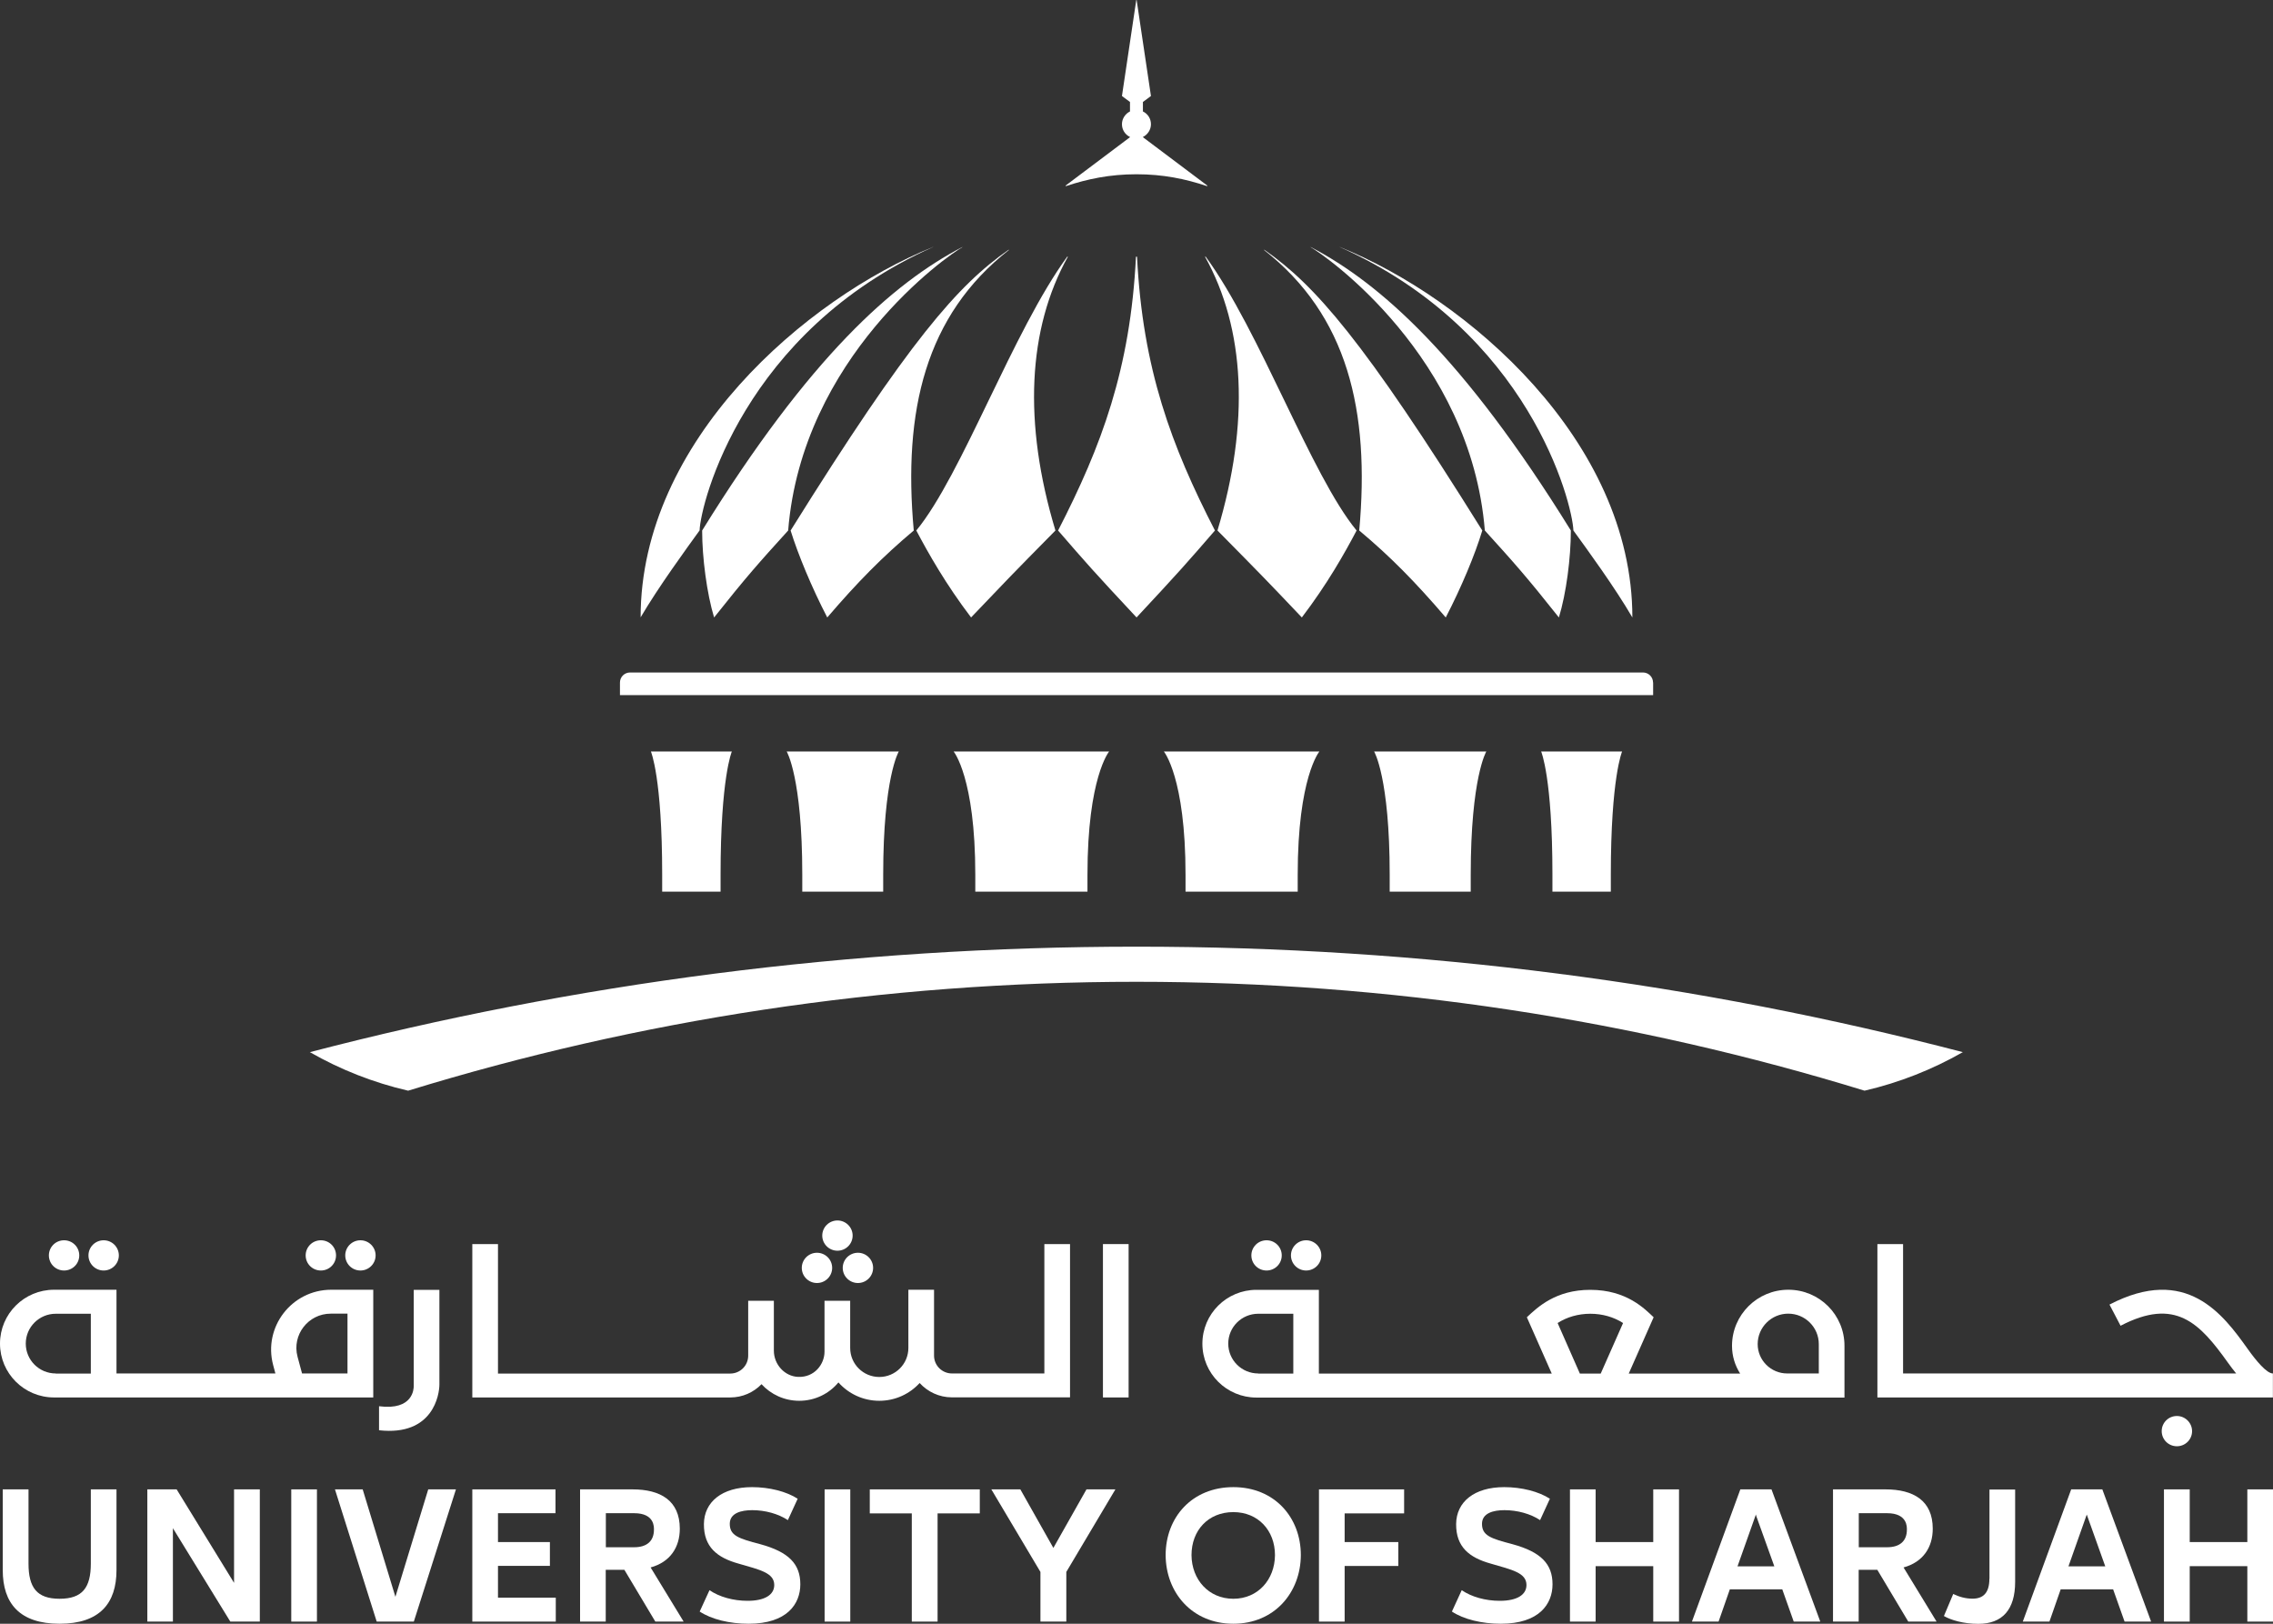 <svg width="140" height="100" viewBox="0 0 140 100" fill="none" xmlns="http://www.w3.org/2000/svg">
<rect x="0" y="0" width="140" height="100" fill="#333333" stroke="none"/>
<g clip-path="url(#clip0_336_2999)">
<path d="M69.997 58.302C52.407 58.302 35.342 60.561 19.086 64.798C20.951 65.867 22.984 66.673 25.139 67.171C39.313 62.815 54.38 60.465 69.991 60.465C85.608 60.465 100.669 62.815 114.843 67.171C116.997 66.673 119.031 65.861 120.896 64.798C104.651 60.561 87.593 58.302 69.997 58.302Z" fill="white"/>
<path d="M5.594 96.292C5.594 97.771 5.081 98.462 3.669 98.462C2.269 98.462 1.756 97.771 1.756 96.292V91.725H0.169V96.695C0.169 98.744 1.207 100 3.669 100C6.137 100 7.175 98.744 7.175 96.695V91.725H5.594V96.292Z" fill="white"/>
<path d="M14.416 97.482L10.88 91.725H9.075V99.868H10.65V94.117L14.186 99.868H16.003V91.725H14.416V97.482Z" fill="white"/>
<path d="M19.521 91.725H17.94V99.868H19.521V91.725Z" fill="white"/>
<path d="M24.354 98.341L22.339 91.725H20.631L23.202 99.868H25.489L28.083 91.725H26.376L24.354 98.341Z" fill="white"/>
<path d="M30.672 96.436H33.87V94.97H30.672V93.192H34.214V91.725H29.091V99.868H34.232V98.395H30.672V96.436Z" fill="white"/>
<path d="M41.871 94.147C41.871 92.416 40.683 91.725 38.957 91.725H35.728V99.868H37.309V96.677H38.456L40.363 99.868H42.107L40.073 96.533C41.28 96.202 41.871 95.289 41.871 94.147ZM39.059 95.289H37.316V93.192H39.059C40.333 93.192 40.278 94.069 40.278 94.207C40.278 94.922 39.826 95.289 39.059 95.289Z" fill="white"/>
<path d="M46.832 95.102C45.474 94.748 44.949 94.568 44.949 93.847C44.949 93.18 45.661 93.005 46.331 93.005C47.127 93.005 47.936 93.228 48.527 93.618L49.131 92.302C48.437 91.851 47.375 91.587 46.319 91.587C44.466 91.587 43.368 92.5 43.356 93.859C43.344 95.271 44.17 95.932 45.492 96.298C46.801 96.677 47.688 96.863 47.688 97.614C47.688 98.209 47.121 98.588 46.047 98.588C45.16 98.588 44.303 98.347 43.7 97.933L43.096 99.249C43.821 99.73 44.943 100 46.108 100C48.485 100 49.294 98.774 49.294 97.572C49.294 96.322 48.588 95.583 46.832 95.102Z" fill="white"/>
<path d="M52.371 91.725H50.79V99.868H52.371V91.725Z" fill="white"/>
<path d="M53.572 93.204H56.16V99.868H57.748V93.204H60.348V91.725H53.572V93.204Z" fill="white"/>
<path d="M66.919 91.725L64.88 95.331L62.846 91.725H61.06L64.083 96.809V99.868H65.677V96.809L68.7 91.725H66.919Z" fill="white"/>
<path d="M75.965 91.587C73.412 91.587 71.795 93.456 71.795 95.775C71.807 98.083 73.424 100 75.965 100C78.493 100 80.11 98.083 80.122 95.775C80.122 93.456 78.505 91.587 75.965 91.587ZM75.965 98.462C74.444 98.462 73.4 97.278 73.388 95.775C73.388 94.249 74.42 93.125 75.965 93.125C77.485 93.125 78.529 94.249 78.529 95.775C78.517 97.284 77.479 98.462 75.965 98.462Z" fill="white"/>
<path d="M86.483 93.204V91.725H81.239V99.868H82.82V96.442H86.126V94.97H82.82V93.204H86.483Z" fill="white"/>
<path d="M93.162 95.102C91.805 94.748 91.28 94.568 91.28 93.847C91.28 93.18 91.992 93.005 92.662 93.005C93.458 93.005 94.267 93.228 94.858 93.618L95.462 92.302C94.767 91.851 93.706 91.587 92.65 91.587C90.797 91.587 89.699 92.5 89.687 93.859C89.675 95.271 90.501 95.932 91.823 96.298C93.132 96.677 94.019 96.863 94.019 97.614C94.019 98.209 93.452 98.588 92.378 98.588C91.491 98.588 90.634 98.347 90.031 97.933L89.427 99.249C90.151 99.73 91.274 100 92.438 100C94.816 100 95.624 98.774 95.624 97.572C95.624 96.322 94.918 95.583 93.162 95.102Z" fill="white"/>
<path d="M101.828 94.97H98.279V91.725H96.698V99.868H98.279V96.454H101.828V99.868H103.415V91.725H101.828V94.97Z" fill="white"/>
<path d="M107.192 91.725L104.211 99.868H105.852L106.546 97.879H109.774L110.48 99.868H112.116L109.111 91.725H107.192ZM107.017 96.467L108.115 93.372L108.145 93.27L108.175 93.372L109.286 96.467H107.017Z" fill="white"/>
<path d="M122.531 97.23C122.531 98.125 122.127 98.456 121.493 98.456C121.071 98.456 120.678 98.347 120.304 98.167L119.731 99.525C120.171 99.778 120.938 100.006 121.849 100.006C123.327 100.006 124.118 99.141 124.118 97.416V91.737H122.537V97.23H122.531Z" fill="white"/>
<path d="M127.57 91.725L124.589 99.868H126.23L126.924 97.879H130.152L130.858 99.868H132.493L129.488 91.725H127.57ZM127.401 96.467L128.529 93.276L129.669 96.467H127.401Z" fill="white"/>
<path d="M138.419 91.725V94.97H134.871V91.725H133.284V99.868H134.871V96.454H138.419V99.868H140V91.725H138.419Z" fill="white"/>
<path d="M119.043 94.147C119.043 92.416 117.854 91.725 116.129 91.725H112.9V99.868H114.481V96.677H115.628L117.535 99.868H119.279L117.245 96.533C118.452 96.202 119.043 95.289 119.043 94.147ZM116.231 95.289H114.487V93.192H116.231C117.504 93.192 117.45 94.069 117.45 94.207C117.45 94.922 116.998 95.289 116.231 95.289Z" fill="white"/>
<path d="M110.149 79.43C108.236 79.43 106.679 80.975 106.679 82.886C106.679 83.517 106.866 84.1 107.18 84.592H100.319L101.852 81.125C101.309 80.614 100.192 79.436 97.948 79.436C95.836 79.436 94.719 80.488 94.043 81.125L95.576 84.592H81.233V79.436H77.389C75.549 79.436 74.058 80.921 74.058 82.754C74.058 84.586 75.549 86.071 77.389 86.071H113.606V82.892C113.612 80.975 112.062 79.43 110.149 79.43ZM77.498 84.586C76.478 84.586 75.651 83.763 75.651 82.747C75.651 81.732 76.478 80.909 77.498 80.909H79.658V84.592H77.498V84.586ZM95.938 81.48C96.505 81.113 97.211 80.909 97.954 80.909C98.696 80.909 99.402 81.113 99.969 81.48L98.593 84.592H97.308L95.938 81.48ZM112.031 84.586H110.076C109.075 84.586 108.26 83.775 108.26 82.778C108.26 81.744 109.105 80.903 110.143 80.903C111.181 80.903 112.025 81.744 112.025 82.778V84.586H112.031Z" fill="white"/>
<path d="M134.08 87.206C133.561 87.206 133.145 87.621 133.145 88.138C133.145 88.654 133.561 89.069 134.08 89.069C134.599 89.069 135.016 88.654 135.016 88.138C135.016 87.627 134.593 87.206 134.08 87.206Z" fill="white"/>
<path d="M6.384 78.246C6.901 78.246 7.32 77.829 7.32 77.315C7.32 76.801 6.901 76.384 6.384 76.384C5.868 76.384 5.449 76.801 5.449 77.315C5.449 77.829 5.868 78.246 6.384 78.246Z" fill="white"/>
<path d="M3.946 78.246C4.465 78.246 4.882 77.832 4.882 77.315C4.882 76.798 4.465 76.384 3.946 76.384C3.427 76.384 3.011 76.798 3.011 77.315C3.011 77.832 3.427 78.246 3.946 78.246Z" fill="white"/>
<path d="M80.448 78.246C80.965 78.246 81.383 77.829 81.383 77.315C81.383 76.801 80.965 76.384 80.448 76.384C79.932 76.384 79.513 76.801 79.513 77.315C79.513 77.829 79.932 78.246 80.448 78.246Z" fill="white"/>
<path d="M78.01 78.246C78.529 78.246 78.946 77.832 78.946 77.315C78.946 76.798 78.529 76.384 78.01 76.384C77.492 76.384 77.075 76.798 77.075 77.315C77.075 77.832 77.492 78.246 78.01 78.246Z" fill="white"/>
<path d="M22.2 78.246C22.716 78.246 23.135 77.829 23.135 77.315C23.135 76.801 22.716 76.384 22.2 76.384C21.683 76.384 21.265 76.801 21.265 77.315C21.265 77.829 21.683 78.246 22.2 78.246Z" fill="white"/>
<path d="M19.762 78.246C20.281 78.246 20.697 77.832 20.697 77.315C20.697 76.798 20.281 76.384 19.762 76.384C19.243 76.384 18.827 76.798 18.827 77.315C18.827 77.832 19.243 78.246 19.762 78.246Z" fill="white"/>
<path d="M64.325 84.586H58.635C58.025 84.586 57.53 84.094 57.53 83.487V79.43H55.949V83.018C55.949 84.003 55.147 84.803 54.157 84.803C53.168 84.803 52.365 84.003 52.365 83.018V80.109H50.784V83.246C50.784 84.021 50.157 84.845 49.149 84.797C48.328 84.76 47.664 84.033 47.664 83.18V80.109H46.083V83.493C46.083 84.1 45.589 84.592 44.979 84.592H30.672V76.618H29.091V86.064H44.979C45.733 86.064 46.415 85.752 46.904 85.247C47.477 85.872 48.304 86.269 49.227 86.269C50.199 86.269 51.068 85.83 51.641 85.139C52.256 85.83 53.156 86.269 54.157 86.269C55.141 86.269 56.028 85.848 56.643 85.175C57.138 85.716 57.844 86.058 58.635 86.058H65.906V76.618H64.325V84.586Z" fill="white"/>
<path d="M69.514 76.618H67.933V86.064H69.514V76.618Z" fill="white"/>
<path d="M51.581 77.027C52.097 77.027 52.516 76.61 52.516 76.095C52.516 75.581 52.097 75.164 51.581 75.164C51.064 75.164 50.645 75.581 50.645 76.095C50.645 76.61 51.064 77.027 51.581 77.027Z" fill="white"/>
<path d="M52.842 79.016C53.358 79.016 53.777 78.599 53.777 78.084C53.777 77.57 53.358 77.153 52.842 77.153C52.325 77.153 51.906 77.57 51.906 78.084C51.906 78.599 52.325 79.016 52.842 79.016Z" fill="white"/>
<path d="M50.319 79.016C50.836 79.016 51.255 78.599 51.255 78.084C51.255 77.57 50.836 77.153 50.319 77.153C49.803 77.153 49.384 77.57 49.384 78.084C49.384 78.599 49.803 79.016 50.319 79.016Z" fill="white"/>
<path d="M16.823 84.064L16.962 84.586H7.175V79.43H3.331C1.49 79.43 0 80.915 0 82.747C0 84.58 1.49 86.064 3.331 86.064H22.99V79.43H20.402C17.97 79.43 16.202 81.726 16.823 84.064ZM3.433 84.586C2.414 84.586 1.587 83.763 1.587 82.747C1.587 81.732 2.414 80.909 3.433 80.909H5.594V84.592H3.433V84.586ZM21.409 84.586H18.604L18.326 83.553C17.97 82.213 18.984 80.903 20.372 80.903H21.403V84.586H21.409Z" fill="white"/>
<path d="M138.431 83.06C136.929 80.957 134.666 77.88 129.929 80.344L130.611 81.648C133.99 79.887 135.48 81.48 137.218 83.913C137.399 84.166 137.568 84.388 137.731 84.586H117.215V76.618H115.634V86.064H139.994V84.586C139.614 84.592 138.956 83.799 138.431 83.06Z" fill="white"/>
<path d="M25.483 79.43V85.362C25.483 85.524 25.452 86.876 23.346 86.605V88.084C26.683 88.456 27.064 85.884 27.064 85.265V79.436H25.483V79.43Z" fill="white"/>
<path d="M101.815 42.035C101.815 41.692 101.538 41.416 101.194 41.416H38.806C38.462 41.416 38.185 41.692 38.185 42.035V42.81H101.821V42.035H101.815Z" fill="white"/>
<path d="M65.731 15.81C62.388 20.389 59.244 29.265 56.438 32.672C57.174 34.066 58.248 35.971 59.811 38.026C62.008 35.725 62.183 35.533 65.007 32.672C63.003 26.026 63.305 20.245 65.773 15.81C65.761 15.81 65.743 15.798 65.731 15.81Z" fill="white"/>
<path d="M50.953 38.027C52.83 35.839 54.356 34.289 56.281 32.672C55.611 25.293 56.999 19.422 62.147 15.39C62.135 15.39 62.122 15.39 62.11 15.39C59.003 17.565 56.034 20.912 48.696 32.672C49.149 34.133 49.994 36.182 50.953 38.027Z" fill="white"/>
<path d="M43.247 32.672C43.247 34.349 43.537 36.554 43.983 38.027C45.981 35.509 46.735 34.667 48.545 32.672C49.402 21.994 58.351 15.732 59.28 15.221C59.274 15.221 59.262 15.221 59.256 15.221C55.008 17.439 49.885 21.946 43.247 32.672Z" fill="white"/>
<path d="M74.831 32.672C72.157 27.474 70.377 22.733 70.033 15.81H69.967C69.623 22.733 67.843 27.474 65.17 32.672C66.914 34.685 67.324 35.16 70.003 38.026C72.676 35.16 73.087 34.685 74.831 32.672Z" fill="white"/>
<path d="M80.183 38.026C81.746 35.977 82.82 34.072 83.556 32.672C80.75 29.265 77.612 20.389 74.263 15.81C74.251 15.798 74.233 15.81 74.221 15.81C76.689 20.245 76.985 26.026 74.987 32.672C77.811 35.533 77.992 35.719 80.183 38.026Z" fill="white"/>
<path d="M83.719 32.672C85.644 34.283 87.17 35.839 89.047 38.027C90.006 36.182 90.857 34.139 91.298 32.672C83.966 20.912 80.991 17.565 77.884 15.39C77.872 15.39 77.859 15.39 77.847 15.39C83.001 19.422 84.388 25.293 83.719 32.672Z" fill="white"/>
<path d="M91.455 32.672C93.259 34.661 94.019 35.509 96.016 38.027C96.469 36.554 96.753 34.355 96.753 32.672C90.115 21.952 84.986 17.439 80.744 15.221C80.738 15.221 80.726 15.221 80.72 15.221C81.649 15.732 90.592 21.994 91.455 32.672Z" fill="white"/>
<path d="M96.91 32.672C97.767 33.85 99.456 36.164 100.542 38.027C100.542 27.138 90.363 18.376 82.53 15.215C82.524 15.215 82.518 15.215 82.518 15.215C94.182 20.407 96.849 30.972 96.91 32.672Z" fill="white"/>
<path d="M57.482 15.209C57.476 15.209 57.47 15.209 57.47 15.209C49.638 18.37 39.458 27.138 39.458 38.02C40.55 36.158 42.239 33.844 43.09 32.666C43.151 30.972 45.818 20.407 57.482 15.209Z" fill="white"/>
<path d="M66.98 54.913V53.873C66.98 47.882 68.313 46.283 68.313 46.283H58.737C58.737 46.283 60.071 47.882 60.071 53.873V54.913H66.98Z" fill="white"/>
<path d="M79.929 54.913V53.873C79.929 47.882 81.263 46.283 81.263 46.283H71.686C71.686 46.283 73.02 47.882 73.02 53.873V54.913H79.929Z" fill="white"/>
<path d="M99.215 54.913V53.873C99.215 47.882 99.909 46.283 99.909 46.283H94.924C94.924 46.283 95.618 47.882 95.618 53.873V54.913H99.215Z" fill="white"/>
<path d="M44.382 54.913V53.873C44.382 47.882 45.076 46.283 45.076 46.283H40.091C40.091 46.283 40.785 47.882 40.785 53.873V54.913H44.382Z" fill="white"/>
<path d="M90.586 54.913V53.873C90.586 47.882 91.545 46.283 91.545 46.283H84.636C84.636 46.283 85.595 47.882 85.595 53.873V54.913H90.586Z" fill="white"/>
<path d="M54.398 54.913V53.873C54.398 47.882 55.358 46.283 55.358 46.283H48.455C48.455 46.283 49.414 47.882 49.414 53.873V54.913H54.398Z" fill="white"/>
<path d="M69.997 10.732C71.638 10.732 73.002 11.015 74.336 11.46C74.348 11.466 74.354 11.46 74.36 11.448C74.366 11.442 74.36 11.43 74.354 11.424L70.395 8.449V8.437C70.685 8.293 70.89 7.992 70.89 7.65C70.89 7.301 70.691 7.007 70.395 6.863V6.28L70.89 5.913L70.009 0.006C70.009 -2.70857e-06 70.003 -0.006 69.997 -0.006C69.991 -0.006 69.985 -2.70857e-06 69.985 0.006L69.104 5.913L69.599 6.28V6.863C69.309 7.007 69.104 7.307 69.104 7.65C69.104 7.998 69.303 8.293 69.599 8.437V8.449L65.64 11.424C65.634 11.43 65.628 11.442 65.634 11.448C65.64 11.454 65.646 11.46 65.659 11.46C66.986 11.021 68.356 10.732 69.997 10.732Z" fill="white"/>
</g>
<defs>
<clipPath id="clip0_336_2999">
<rect width="140" height="100" fill="white"/>
</clipPath>
</defs>
</svg>
